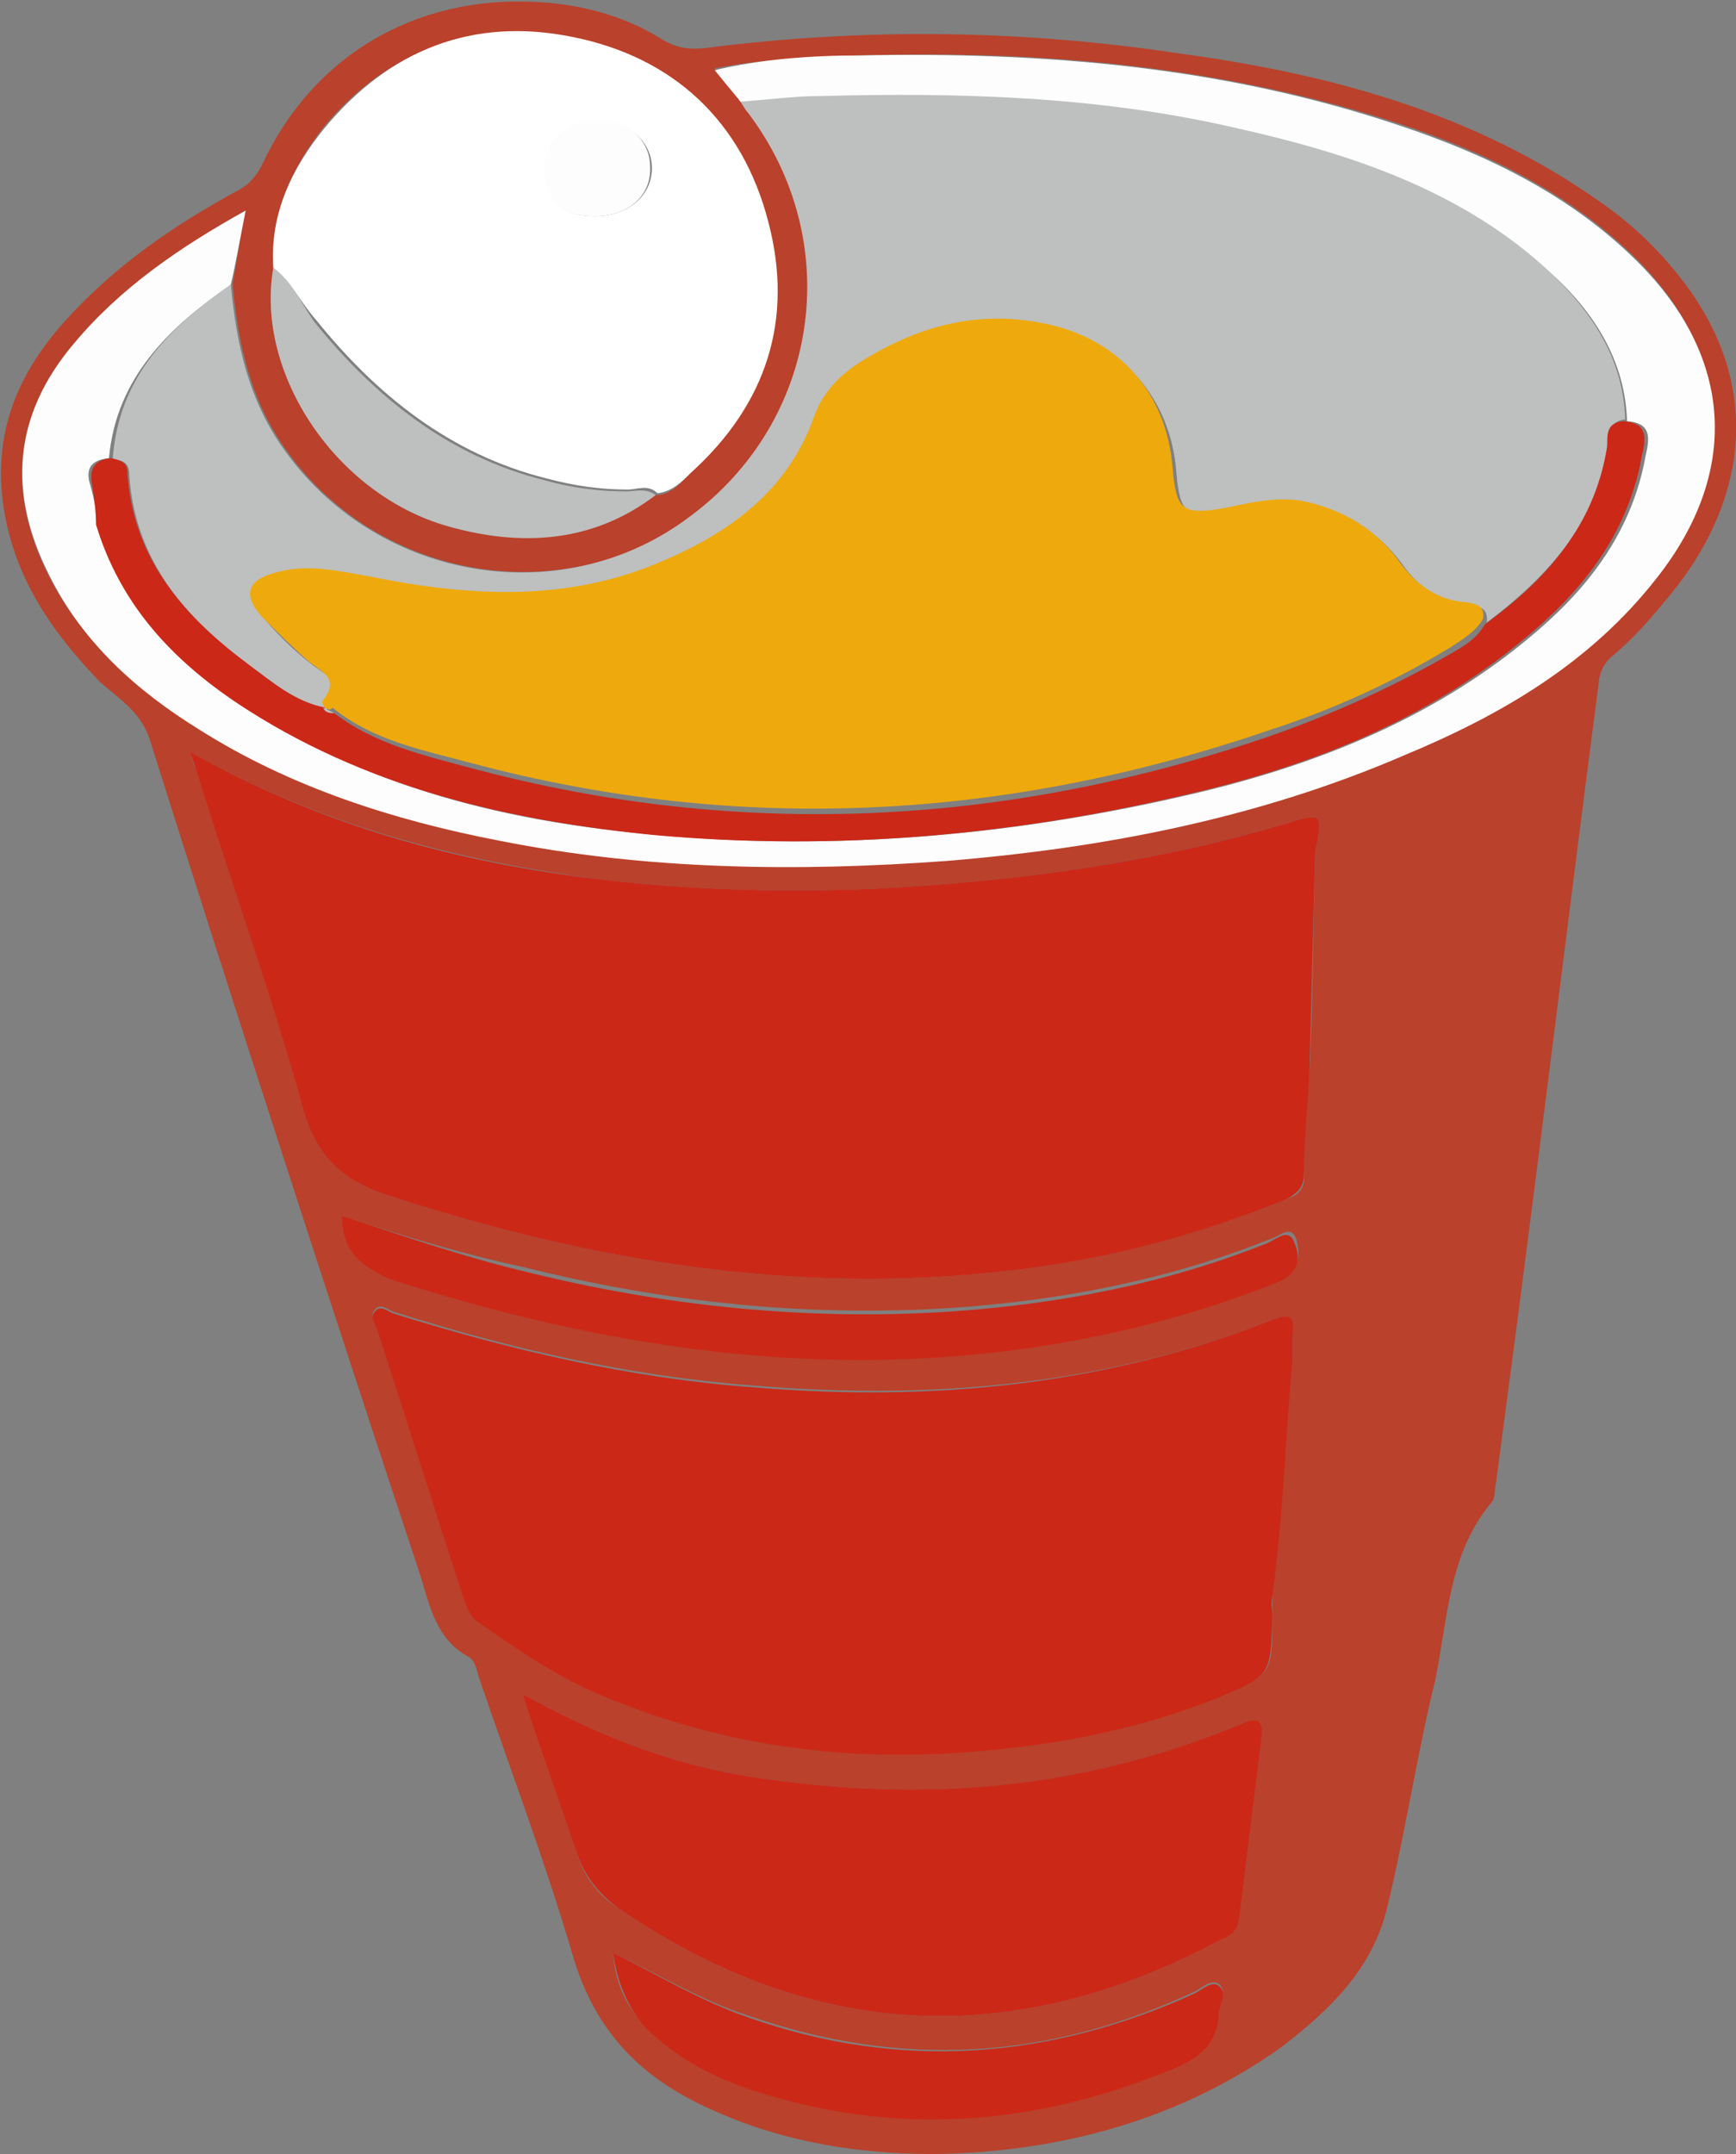 <?xml version="1.0" encoding="utf-8"?>
<!-- Generator: Adobe Illustrator 19.2.1, SVG Export Plug-In . SVG Version: 6.00 Build 0)  -->
<svg version="1.1" id="Layer_1" xmlns="http://www.w3.org/2000/svg" xmlns:xlink="http://www.w3.org/1999/xlink" x="0px" y="0px"
	 viewBox="0 0 94 116.6" style="enable-background:new 0 0 94 116.6;" xml:space="preserve">
<rect x="0" y="0" width="94" height="116.6" fill="#808080" stroke="none"/>
<style type="text/css">
	.st0{fill-rule:evenodd;clip-rule:evenodd;fill:#BA412B;}
	.st1{fill-rule:evenodd;clip-rule:evenodd;fill:#CB2818;}
	.st2{fill-rule:evenodd;clip-rule:evenodd;fill:#BEBFBF;}
	.st3{fill-rule:evenodd;clip-rule:evenodd;fill:#FFFFFF;}
	.st4{fill-rule:evenodd;clip-rule:evenodd;fill:#FDFDFD;}
	.st5{fill-rule:evenodd;clip-rule:evenodd;fill:#871F18;}
	.st6{fill-rule:evenodd;clip-rule:evenodd;fill:#EEAA0C;}
</style>
<g id="xYHzPk.tif">
	<g>
		<path class="st0" d="M50.6,116.6c-4.6,0-8.9-0.8-12.9-2.8c-3.4-1.7-5.6-4.2-6.7-8c-1.5-5.1-3.4-10.1-5.1-15.1
			c-0.1-0.4-0.2-0.8-0.5-1c-1.7-0.9-2.1-2.6-2.6-4.3C17.8,70.3,12.9,55.2,8.1,40c-0.5-1.5-1.7-2.2-2.7-3.1c-2.6-2.7-4.6-5.6-5.2-9.4
			c-0.6-4,0.7-7.2,3.3-10.1c2.7-3,5.9-5.2,9.4-7.1c0.6-0.3,1-0.8,1.3-1.4c2.8-6,8.4-9.1,14.7-8.8c2.4,0.1,4.8,0.7,6.9,2
			c0.8,0.5,1.5,0.6,2.4,0.5c8.6-1.1,17.1-1,25.7,0.3C72,4,79.8,6.1,86.6,10.9c1.6,1.1,3,2.4,4.2,3.9c4.9,6,3.8,12.6-0.7,17.8
			c-0.9,1.1-1.8,2.1-2.9,3c-0.3,0.3-0.5,0.6-0.6,1.1c-1.5,11.5-2.9,23-4.4,34.5c-0.4,3-0.8,6.1-1.2,9.1c-0.1,0.4,0,0.8-0.3,1.1
			c-2.3,2.8-2.3,6.3-3,9.6c-1,4.1-1.6,8.2-2.6,12.3c-0.8,3.3-3.1,5.5-5.7,7.5C63.8,114.8,57.3,116.5,50.6,116.6z M33.2,105.7
			c0,0,0-0.1,0-0.1c0,0-0.1,0-0.1,0C33.2,105.6,33.2,105.6,33.2,105.7c0.1,1.5,0.6,2.8,1.7,3.9c1.7,1.7,3.8,2.8,6,3.5
			c7.5,2.4,14.8,2,22.1-1c1.6-0.6,2.8-1.4,3-3.2c0-0.5,0.5-1.1,0-1.5c-0.4-0.3-0.9,0.2-1.3,0.4c-7.9,3.7-15.9,4.2-24.2,1.3
			C38,108.3,35.7,106.9,33.2,105.7z M14.8,14.5c-1,5.7,3.4,12.3,9.5,14c4,1.1,7.8,0.8,11.2-1.7c0.8,0,1.3-0.6,1.8-1.1
			c4-3.7,5.5-8.3,4.2-13.6c-1.4-5.4-5.1-8.9-10.6-10C25.6,1,21,2.7,17.5,6.9C15.8,9.1,14.6,11.6,14.8,14.5z M40.1,5.4
			c0.2,0.2,0.3,0.5,0.5,0.7c5.3,7,3.8,16.7-3.2,21.9c-6.9,5.1-16.8,3.4-21.8-3.5c-2-2.7-2.7-5.8-3-9.1c0.2-1.2,0.4-2.5,0.7-4
			c-3.6,2-6.7,4.2-9.3,7.2c-3.3,3.9-3.6,8.1-1.4,12.5c1.8,3.6,4.8,6.2,8.1,8.3c5,3.1,10.5,4.9,16.2,6c8.1,1.6,16.2,1.7,24.4,1.1
			c8.5-0.7,16.8-2.3,24.7-5.7c5.2-2.2,10.1-5.1,13.7-9.6c4.5-5.7,4.1-11.9-1-17.1c-3.6-3.6-8.1-5.8-12.9-7.4
			C66.3,3.6,56.5,2.7,46.6,3c-2.7,0.1-5.4,0.2-7.9,0.7C39.1,4.2,39.6,4.8,40.1,5.4z M10.3,40.7c0.1,0.5,0.2,0.7,0.3,0.9
			c2,6.1,4.1,12.2,5.8,18.4c0.8,2.8,2.3,4,4.9,4.8c10.8,3.5,21.8,5.3,33.2,4c5.2-0.6,10.3-1.9,15.2-3.9c0.6-0.2,1-0.6,0.9-1.3
			c-0.1-1.8,0.2-3.6,0.3-5.4c0.2-3.9,0.2-7.8,0.3-11.7c0-0.3,0-0.6,0.1-0.8c0.3-1.6,0.2-1.7-1.4-1.2c-7.3,2.2-14.8,3.2-22.4,3.6
			c-5,0.2-10,0.1-15-0.5C24.8,46.6,17.4,44.7,10.3,40.7z M70,73.5c0-0.7,0-1,0-1.3c0.1-0.8-0.1-1.1-1-0.8C59.9,75,50.4,75.8,40.8,75
			c-6.7-0.5-13.2-2-19.5-4c-0.3-0.1-0.7-0.5-1-0.1c-0.3,0.3,0,0.6,0.1,0.9c1.6,4.9,3.1,9.7,4.7,14.6c0.2,0.5,0.3,1,0.8,1.3
			c2,1.5,4.1,2.9,6.5,3.9c6.1,2.7,12.5,3.6,19.1,3.2c4.9-0.3,9.6-1.1,14.2-2.9c3.2-1.2,3.2-1.2,3.2-4.5c0-0.4,0-0.8,0-1.1
			C69.5,82,69.5,77.5,70,73.5z M28.3,91.7c1.1,3.1,2.1,5.8,2.9,8.5c0.4,1.4,1.2,2.4,2.3,3.1c10.5,7.2,21.4,7.7,32.6,1.7
			c0.5-0.3,0.9-0.5,1-1.1c0.4-3.2,0.8-6.5,1.2-9.7c0.2-1.2-0.4-1.2-1.3-0.8c-8.6,3.6-17.6,4.2-26.8,2.7
			C36.1,95.4,32.3,93.9,28.3,91.7z M18.5,65.8c0,2,1.1,2.7,2.6,3.2c9.6,3.2,19.3,4.9,29.5,4.3c6.5-0.4,12.7-1.7,18.7-4.1
			c1.1-0.5,1.1-1.3,0.9-2.1c-0.3-0.9-1-0.1-1.5,0c-5.5,2.2-11.3,3.3-17.2,3.7c-7.8,0.5-15.5-0.3-23.1-2.2
			C25.1,67.9,21.8,66.9,18.5,65.8z"/>
		<path class="st1" d="M10.3,40.7c7.1,4,14.5,6,22.2,6.9c5,0.6,10,0.7,15,0.5c7.6-0.4,15.1-1.4,22.4-3.6c1.6-0.5,1.7-0.4,1.4,1.2
			c-0.1,0.3-0.1,0.6-0.1,0.8c-0.1,3.9-0.2,7.8-0.3,11.7c-0.1,1.8-0.3,3.6-0.3,5.4c0,0.7-0.4,1-0.9,1.3c-4.9,2-9.9,3.3-15.2,3.9
			c-11.4,1.3-22.4-0.5-33.2-4c-2.6-0.8-4.1-2-4.9-4.8c-1.7-6.2-3.9-12.3-5.8-18.4C10.5,41.3,10.4,41.1,10.3,40.7z"/>
		<path class="st2" d="M12.5,15.4c0.3,3.3,1,6.4,3,9.1c5.1,7,15,8.6,21.8,3.5c7.1-5.2,8.5-14.9,3.2-21.9c-0.2-0.2-0.3-0.5-0.5-0.7
			c1.4-0.1,2.8-0.3,4.3-0.3c7.5-0.2,15,0,22.4,1.7c6.3,1.4,12.3,3.4,17.2,7.9c2.3,2.2,4,4.7,4.1,8c-1,0.1-0.8,1-0.9,1.5
			c-0.7,4.2-3.4,7.1-6.6,9.5c0.1-0.7-0.3-0.9-0.9-0.9c-1.6-0.2-2.8-1-3.7-2.3c-1.2-1.6-2.8-2.7-4.8-3.1c-1.6-0.4-3.1,0-4.6,0.3
			c-2.3,0.4-2.6,0.1-2.8-2.1c-0.3-4.1-3-7.1-7-7.9c-3.5-0.7-6.6,0.2-9.6,1.9c-1.2,0.7-2.3,1.7-2.8,3.1c-1.5,4-4.6,6.3-8.3,7.9
			c-5.2,2.2-10.5,1.9-15.8,0.8c-1.6-0.3-3.4-0.7-5.1-0.2c-1.6,0.4-1.9,1.2-0.7,2.4c0.7,0.8,1.5,1.6,2.4,2.3c0.7,0.6,1.9,0.9,0.9,2.2
			c0,0.1,0,0.2,0,0.3c-1.6-0.3-2.8-1.4-4.1-2.3c-3.5-2.6-6.3-5.7-6.6-10.4c0-0.7-0.4-0.8-0.9-0.8C6.4,20.4,9.2,17.7,12.5,15.4z"/>
		<path class="st1" d="M70,73.5c-0.4,4.1-0.5,8.5-1.1,12.9c-0.1,0.4,0,0.8,0,1.1c-0.1,3.3-0.1,3.2-3.2,4.5
			c-4.6,1.8-9.3,2.6-14.2,2.9c-6.6,0.4-13-0.6-19.1-3.2c-2.3-1-4.4-2.4-6.5-3.9c-0.5-0.3-0.6-0.8-0.8-1.3c-1.6-4.9-3.1-9.7-4.7-14.6
			c-0.1-0.3-0.4-0.6-0.1-0.9c0.3-0.4,0.7,0,1,0.1c6.4,2,12.8,3.5,19.5,4c9.7,0.8,19.1-0.1,28.2-3.7c0.9-0.3,1.1-0.1,1,0.8
			C70,72.5,70,72.8,70,73.5z"/>
		<path class="st3" d="M14.8,14.5c-0.2-2.9,1-5.4,2.8-7.6c3.5-4.2,8-6,13.4-4.9c5.5,1.1,9.2,4.6,10.6,10c1.4,5.3-0.1,9.9-4.2,13.6
			c-0.5,0.5-1,1-1.8,1.1c-0.5-0.5-1.1-0.2-1.6-0.2c-1.5,0-2.9-0.2-4.4-0.6c-5.2-1.3-9.2-4.5-12.5-8.6C16.3,16.4,15.8,15.3,14.8,14.5
			z M32.2,11.7c1.8,0,3.1-1.1,3.1-2.6c0-1.4-1.2-2.5-2.8-2.5c-1.7,0-2.9,1-2.9,2.6C29.5,10.8,30.4,11.7,32.2,11.7z"/>
		<path class="st4" d="M12.5,15.4c-3.3,2.3-6.2,5-6.6,9.4c-1,0.1-1.3,0.6-1,1.5c0.2,0.7,0.3,1.4,0.5,2.1c1.2,4.3,4.1,7.3,7.7,9.7
			c6.8,4.6,14.5,6.4,22.5,7.1c9.9,0.9,19.6,0,29.3-2.3c6.7-1.6,13.1-4.2,18.4-8.8c2.9-2.5,5.1-5.5,5.8-9.4c0.2-0.9,0.4-1.8-1-1.9
			c-0.1-3.3-1.8-5.9-4.1-8c-4.8-4.5-10.9-6.5-17.2-7.9c-7.4-1.7-14.9-1.9-22.4-1.7c-1.4,0-2.8,0.2-4.3,0.3c-0.5-0.6-1-1.2-1.4-1.7
			C41.2,3.2,43.9,3,46.6,3c9.9-0.2,19.7,0.6,29.2,3.8c4.8,1.6,9.3,3.8,12.9,7.4c5.2,5.2,5.5,11.4,1,17.1c-3.6,4.6-8.4,7.4-13.7,9.6
			c-7.9,3.4-16.2,5-24.7,5.7C43.2,47.2,35,47.1,27,45.5c-5.7-1.1-11.3-2.9-16.2-6c-3.4-2.1-6.3-4.7-8.1-8.3
			C0.4,26.7,0.7,22.5,4,18.6c2.5-3,5.7-5.2,9.3-7.2C13,12.9,12.8,14.1,12.5,15.4z"/>
		<path class="st1" d="M28.3,91.7c4,2.2,7.8,3.7,11.9,4.4c9.2,1.5,18.1,0.9,26.8-2.7c0.9-0.4,1.5-0.5,1.3,0.8
			c-0.4,3.2-0.8,6.5-1.2,9.7c-0.1,0.6-0.5,0.9-1,1.1c-11.2,6-22.1,5.5-32.6-1.7c-1.1-0.8-1.9-1.8-2.3-3.1
			C30.3,97.5,29.3,94.8,28.3,91.7z"/>
		<path class="st1" d="M18.5,65.8c3.3,1.1,6.5,2.2,9.8,3c7.6,1.9,15.3,2.7,23.1,2.2c5.9-0.4,11.7-1.5,17.2-3.7
			c0.5-0.2,1.2-0.9,1.5,0c0.3,0.7,0.3,1.6-0.9,2.1c-6,2.4-12.3,3.7-18.7,4.1c-10.1,0.6-19.9-1.2-29.5-4.3
			C19.6,68.5,18.5,67.8,18.5,65.8z"/>
		<path class="st1" d="M33.2,105.7c2.4,1.2,4.7,2.6,7.3,3.5c8.2,2.9,16.3,2.3,24.2-1.3c0.4-0.2,0.9-0.7,1.3-0.4c0.5,0.4,0,1,0,1.5
			c-0.1,1.9-1.4,2.6-3,3.2c-7.3,2.9-14.6,3.4-22.1,1c-2.2-0.7-4.3-1.8-6-3.5C33.9,108.5,33.4,107.2,33.2,105.7L33.2,105.7z"/>
		<path class="st2" d="M14.8,14.5c1,0.7,1.5,1.9,2.2,2.9c3.3,4.1,7.3,7.3,12.5,8.6c1.4,0.4,2.9,0.6,4.4,0.6c0.5,0,1.1-0.2,1.6,0.2
			c-3.4,2.6-7.3,2.8-11.2,1.7C18.2,26.8,13.8,20.2,14.8,14.5z"/>
		<path class="st5" d="M33.3,105.7c0,0-0.1-0.1-0.1-0.1C33.1,105.6,33.2,105.6,33.3,105.7C33.2,105.6,33.2,105.6,33.3,105.7
			L33.3,105.7z"/>
		<path class="st6" d="M17.5,38.2c0-0.1-0.1-0.2,0-0.3c1-1.3-0.3-1.6-0.9-2.2c-0.8-0.7-1.6-1.5-2.4-2.3c-1.1-1.2-0.8-2,0.7-2.4
			c1.7-0.5,3.4-0.1,5.1,0.2c5.4,1.1,10.7,1.4,15.8-0.8c3.8-1.6,6.9-3.9,8.3-7.9c0.5-1.4,1.6-2.4,2.8-3.1c3-1.8,6.1-2.6,9.6-1.9
			c4.1,0.8,6.7,3.8,7,7.9c0.2,2.2,0.5,2.5,2.8,2.1c1.5-0.3,3-0.7,4.6-0.3c2,0.5,3.6,1.5,4.8,3.1c0.9,1.3,2.1,2.2,3.7,2.3
			c0.6,0.1,1,0.2,0.9,0.9c-0.4,0.7-1.1,1.1-1.7,1.5c-3.1,1.9-6.4,3.4-9.8,4.5c-14.3,4.9-28.7,5.7-43.3,1.8c-2.6-0.7-5.3-1.2-7.5-3
			C17.9,38.5,17.7,38.4,17.5,38.2L17.5,38.2z"/>
		<path class="st1" d="M18.1,38.6c2.2,1.7,4.9,2.3,7.5,3c14.6,3.9,29.1,3.1,43.3-1.8c3.4-1.2,6.7-2.7,9.8-4.5
			c0.7-0.4,1.3-0.8,1.7-1.5c3.3-2.4,5.9-5.3,6.6-9.5c0.1-0.5-0.2-1.4,0.9-1.5c1.4,0.1,1.2,1,1,1.9c-0.7,3.9-2.9,6.9-5.8,9.4
			c-5.3,4.6-11.6,7.2-18.4,8.8c-9.6,2.3-19.4,3.2-29.3,2.3c-8-0.8-15.7-2.6-22.5-7.1c-3.6-2.4-6.4-5.4-7.7-9.7
			C5.2,27.7,5.1,27,5,26.3c-0.2-0.9,0.1-1.4,1-1.5c0.5,0.1,0.9,0.2,0.9,0.8c0.3,4.7,3.1,7.8,6.6,10.4c1.2,0.9,2.5,2,4.1,2.3l0,0
			C17.6,38.6,17.9,38.6,18.1,38.6z"/>
		<path class="st4" d="M32.2,11.7c-1.8,0-2.7-0.8-2.7-2.6c0-1.6,1.2-2.6,2.9-2.6c1.6,0,2.8,1.1,2.8,2.5C35.3,10.6,34,11.7,32.2,11.7
			z"/>
		<path class="st2" d="M18.1,38.6c-0.2,0-0.5,0-0.6-0.3C17.7,38.4,17.9,38.5,18.1,38.6z"/>
	</g>
</g>
</svg>
